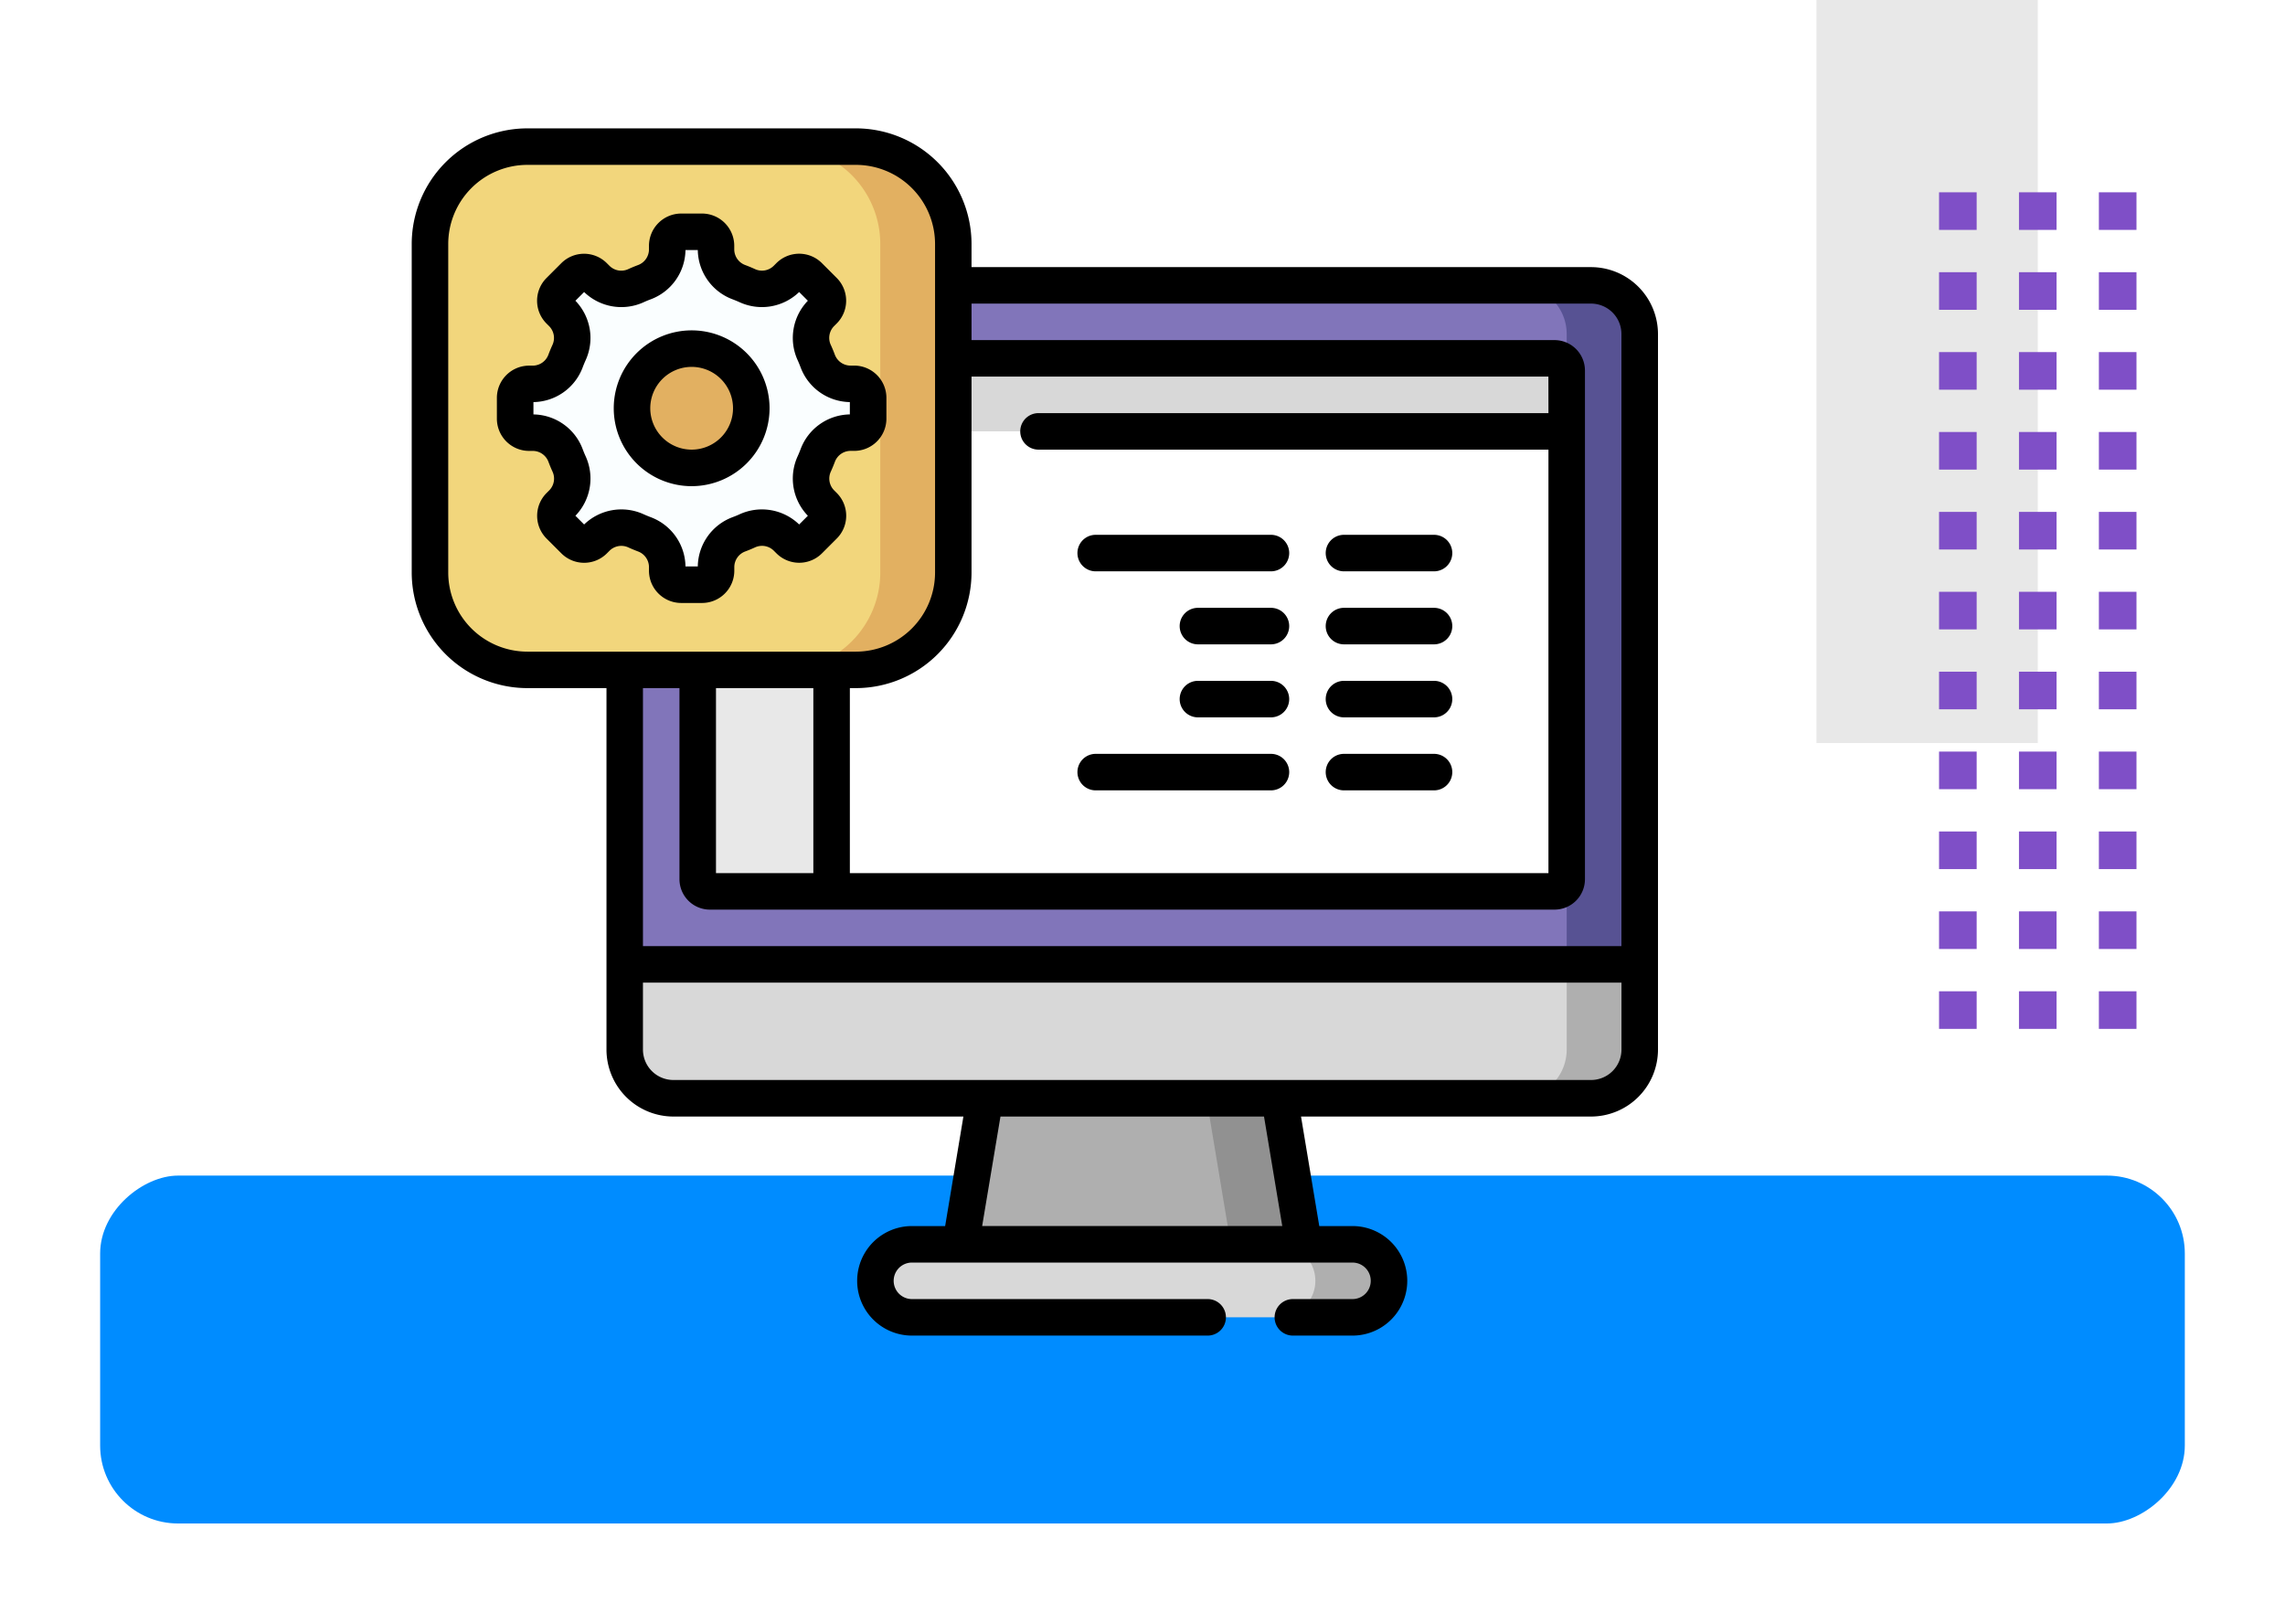 <svg xmlns="http://www.w3.org/2000/svg" xmlns:xlink="http://www.w3.org/1999/xlink" width="205.313" height="145.901" viewBox="0 0 205.313 145.901">
  <defs>
    <filter id="Rectángulo_45414" x="0" y="96.639" width="205.313" height="49.262" filterUnits="userSpaceOnUse">
      <feOffset dy="3" input="SourceAlpha"/>
      <feGaussianBlur stdDeviation="3" result="blur"/>
      <feFlood flood-opacity="0.161"/>
      <feComposite operator="in" in2="blur"/>
      <feComposite in="SourceGraphic"/>
    </filter>
  </defs>
  <g id="Grupo_153275" data-name="Grupo 153275" transform="translate(-739.169 -4594.409)">
    <g id="Grupo_153184" data-name="Grupo 153184" transform="translate(902.384 4594.409)">
      <g id="Grupo_152551" data-name="Grupo 152551" transform="translate(0 92.458) rotate(-90)">
        <rect id="Rectángulo_45220" data-name="Rectángulo 45220" width="66.773" height="19.884" transform="translate(92.458 19.884) rotate(180)" fill="#e8e8e8"/>
        <g id="Grupo_152556" data-name="Grupo 152556" transform="translate(0 11.014)">
          <rect id="Rectángulo_45221" data-name="Rectángulo 45221" width="3.379" height="3.379" transform="translate(71.799 14.36)" fill="#7f4fc7"/>
          <rect id="Rectángulo_45222" data-name="Rectángulo 45222" width="3.379" height="3.379" transform="translate(64.619 14.36)" fill="#7f4fc7"/>
          <rect id="Rectángulo_45223" data-name="Rectángulo 45223" width="3.379" height="3.379" transform="translate(57.439 14.36)" fill="#7f4fc7"/>
          <rect id="Rectángulo_45224" data-name="Rectángulo 45224" width="3.379" height="3.379" transform="translate(50.259 14.36)" fill="#7f4fc7"/>
          <rect id="Rectángulo_45225" data-name="Rectángulo 45225" width="3.379" height="3.379" transform="translate(43.079 14.36)" fill="#7f4fc7"/>
          <rect id="Rectángulo_45226" data-name="Rectángulo 45226" width="3.379" height="3.379" transform="translate(35.899 14.36)" fill="#7f4fc7"/>
          <rect id="Rectángulo_45227" data-name="Rectángulo 45227" width="3.379" height="3.379" transform="translate(28.719 14.36)" fill="#7f4fc7"/>
          <rect id="Rectángulo_45228" data-name="Rectángulo 45228" width="3.379" height="3.379" transform="translate(21.54 14.36)" fill="#7f4fc7"/>
          <rect id="Rectángulo_45229" data-name="Rectángulo 45229" width="3.379" height="3.379" transform="translate(14.36 14.36)" fill="#7f4fc7"/>
          <rect id="Rectángulo_45230" data-name="Rectángulo 45230" width="3.379" height="3.379" transform="translate(7.18 14.36)" fill="#7f4fc7"/>
          <rect id="Rectángulo_45231" data-name="Rectángulo 45231" width="3.379" height="3.379" transform="translate(0 14.36)" fill="#7f4fc7"/>
          <rect id="Rectángulo_45232" data-name="Rectángulo 45232" width="3.379" height="3.379" transform="translate(71.799 7.18)" fill="#7f4fc7"/>
          <rect id="Rectángulo_45233" data-name="Rectángulo 45233" width="3.379" height="3.379" transform="translate(64.619 7.18)" fill="#7f4fc7"/>
          <rect id="Rectángulo_45234" data-name="Rectángulo 45234" width="3.379" height="3.379" transform="translate(57.439 7.18)" fill="#7f4fc7"/>
          <rect id="Rectángulo_45235" data-name="Rectángulo 45235" width="3.379" height="3.379" transform="translate(50.259 7.18)" fill="#7f4fc7"/>
          <rect id="Rectángulo_45236" data-name="Rectángulo 45236" width="3.379" height="3.379" transform="translate(43.079 7.18)" fill="#7f4fc7"/>
          <rect id="Rectángulo_45237" data-name="Rectángulo 45237" width="3.379" height="3.379" transform="translate(35.899 7.18)" fill="#7f4fc7"/>
          <rect id="Rectángulo_45238" data-name="Rectángulo 45238" width="3.379" height="3.379" transform="translate(28.719 7.18)" fill="#7f4fc7"/>
          <rect id="Rectángulo_45239" data-name="Rectángulo 45239" width="3.379" height="3.379" transform="translate(21.54 7.18)" fill="#7f4fc7"/>
          <rect id="Rectángulo_45240" data-name="Rectángulo 45240" width="3.379" height="3.379" transform="translate(14.36 7.18)" fill="#7f4fc7"/>
          <rect id="Rectángulo_45241" data-name="Rectángulo 45241" width="3.379" height="3.379" transform="translate(7.18 7.18)" fill="#7f4fc7"/>
          <rect id="Rectángulo_45242" data-name="Rectángulo 45242" width="3.379" height="3.379" transform="translate(0 7.18)" fill="#7f4fc7"/>
          <rect id="Rectángulo_45243" data-name="Rectángulo 45243" width="3.379" height="3.379" transform="translate(71.799 0)" fill="#7f4fc7"/>
          <rect id="Rectángulo_45244" data-name="Rectángulo 45244" width="3.379" height="3.379" transform="translate(64.619 0)" fill="#7f4fc7"/>
          <rect id="Rectángulo_45245" data-name="Rectángulo 45245" width="3.379" height="3.379" transform="translate(57.439 0)" fill="#7f4fc7"/>
          <rect id="Rectángulo_45246" data-name="Rectángulo 45246" width="3.379" height="3.379" transform="translate(50.259 0)" fill="#7f4fc7"/>
          <rect id="Rectángulo_45247" data-name="Rectángulo 45247" width="3.379" height="3.379" transform="translate(43.079 0)" fill="#7f4fc7"/>
          <rect id="Rectángulo_45248" data-name="Rectángulo 45248" width="3.379" height="3.379" transform="translate(35.899 0)" fill="#7f4fc7"/>
          <rect id="Rectángulo_45249" data-name="Rectángulo 45249" width="3.379" height="3.379" transform="translate(28.719 0)" fill="#7f4fc7"/>
          <rect id="Rectángulo_45250" data-name="Rectángulo 45250" width="3.379" height="3.379" transform="translate(21.54 0)" fill="#7f4fc7"/>
          <rect id="Rectángulo_45251" data-name="Rectángulo 45251" width="3.379" height="3.379" transform="translate(14.36 0)" fill="#7f4fc7"/>
          <rect id="Rectángulo_45252" data-name="Rectángulo 45252" width="3.379" height="3.379" transform="translate(7.18 0)" fill="#7f4fc7"/>
          <rect id="Rectángulo_45253" data-name="Rectángulo 45253" width="3.379" height="3.379" transform="translate(0 0)" fill="#7f4fc7"/>
        </g>
      </g>
    </g>
    <g transform="matrix(1, 0, 0, 1, 739.17, 4594.41)" filter="url(#Rectángulo_45414)">
      <rect id="Rectángulo_45414-2" data-name="Rectángulo 45414" width="31.262" height="187.313" rx="7" transform="translate(196.31 102.64) rotate(90)" fill="#008cff"/>
    </g>
    <g id="informatica" transform="translate(776.163 4605.944)">
      <path id="Trazado_195045" data-name="Trazado 195045" d="M256.338,403.81,240.919,406,225.5,403.81l2.187-13.123,13.232-2.187,13.232,2.187Zm0,0" transform="translate(-176.181 -303.531)" fill="#afafaf"/>
      <path id="Trazado_195046" data-name="Trazado 195046" d="M335.248,411.623h-6.561L326.5,398.5h6.561Zm0,0" transform="translate(-255.091 -311.344)" fill="#919191"/>
      <path id="Trazado_195047" data-name="Trazado 195047" d="M178.7,127.707H87.5V68.874A4.374,4.374,0,0,1,91.874,64.5h82.454a4.374,4.374,0,0,1,4.374,4.374Zm0,0" transform="translate(-68.363 -50.393)" fill="#8175ba"/>
      <path id="Trazado_195048" data-name="Trazado 195048" d="M465.435,68.874V125.52h-6.561V68.874A4.373,4.373,0,0,0,454.5,64.5h6.561A4.373,4.373,0,0,1,465.435,68.874Zm0,0" transform="translate(-355.096 -50.393)" fill="#575293"/>
      <path id="Trazado_195049" data-name="Trazado 195049" d="M194.486,142.4H118.594A1.093,1.093,0,0,1,117.5,141.3V95.594a1.093,1.093,0,0,1,1.094-1.094h75.892a1.093,1.093,0,0,1,1.094,1.094V141.3A1.093,1.093,0,0,1,194.486,142.4Zm0,0" transform="translate(-91.802 -73.832)" fill="#fff"/>
      <path id="Trazado_195050" data-name="Trazado 195050" d="M129.529,217.792V191H117.5v25.7a1.093,1.093,0,0,0,1.094,1.094Zm0,0" transform="translate(-91.802 -149.226)" fill="#e8e8e8"/>
      <path id="Trazado_195051" data-name="Trazado 195051" d="M277.615,101.061H222.5V94.5h54.021a1.093,1.093,0,0,1,1.094,1.094Zm0,0" transform="translate(-173.837 -73.832)" fill="#d8d8d8"/>
      <path id="Trazado_195052" data-name="Trazado 195052" d="M233.367,465.061H193.781a3.281,3.281,0,0,1,0-6.561h39.586a3.281,3.281,0,1,1,0,6.561Zm0,0" transform="translate(-148.836 -358.222)" fill="#d8d8d8"/>
      <path id="Trazado_195053" data-name="Trazado 195053" d="M366.342,461.781a3.284,3.284,0,0,1-3.281,3.281H356.5a3.281,3.281,0,0,0,0-6.561h6.561A3.281,3.281,0,0,1,366.342,461.781Zm0,0" transform="translate(-278.53 -358.222)" fill="#afafaf"/>
      <path id="Trazado_195054" data-name="Trazado 195054" d="M174.328,355.529H91.874a4.374,4.374,0,0,1-4.374-4.374V343.5h91.2v7.655A4.374,4.374,0,0,1,174.328,355.529Zm0,0" transform="translate(-68.363 -268.373)" fill="#d8d8d8"/>
      <path id="Trazado_195055" data-name="Trazado 195055" d="M465.435,343.5v7.655a4.373,4.373,0,0,1-4.374,4.374H454.5a4.373,4.373,0,0,0,4.374-4.374V343.5Zm0,0" transform="translate(-355.096 -268.373)" fill="#afafaf"/>
      <path id="Trazado_195056" data-name="Trazado 195056" d="M45.774,54.523H16.248A8.749,8.749,0,0,1,7.5,45.774V16.248A8.749,8.749,0,0,1,16.248,7.5H45.774a8.749,8.749,0,0,1,8.748,8.748V45.774A8.749,8.749,0,0,1,45.774,54.523Zm0,0" transform="translate(-5.86 -5.86)" fill="#f2d67c"/>
      <path id="Trazado_195057" data-name="Trazado 195057" d="M167.81,16.248V45.774a8.749,8.749,0,0,1-8.748,8.748H152.5a8.749,8.749,0,0,0,8.748-8.748V16.248A8.749,8.749,0,0,0,152.5,7.5h6.561A8.749,8.749,0,0,1,167.81,16.248Zm0,0" transform="translate(-119.147 -5.86)" fill="#e2b061"/>
      <path id="Trazado_195058" data-name="Trazado 195058" d="M74.216,59.3v-1.88a1.254,1.254,0,0,0-1.253-1.253h-.334a3.137,3.137,0,0,1-2.936-2.044q-.146-.39-.318-.766A3.145,3.145,0,0,1,70,49.818l.236-.237a1.254,1.254,0,0,0,0-1.773L68.907,46.48a1.254,1.254,0,0,0-1.773,0l-.236.236a3.147,3.147,0,0,1-3.535.626q-.377-.172-.766-.317a3.139,3.139,0,0,1-2.044-2.937v-.334A1.254,1.254,0,0,0,59.3,42.5H57.42a1.254,1.254,0,0,0-1.253,1.253v.334a3.139,3.139,0,0,1-2.044,2.937c-.26.1-.516.2-.766.317a3.147,3.147,0,0,1-3.535-.626l-.236-.236a1.254,1.254,0,0,0-1.773,0l-1.329,1.329a1.254,1.254,0,0,0,0,1.773l.236.237a3.147,3.147,0,0,1,.626,3.534q-.172.377-.318.766a3.137,3.137,0,0,1-2.936,2.044h-.334A1.254,1.254,0,0,0,42.5,57.416V59.3a1.253,1.253,0,0,0,1.253,1.253h.334a3.137,3.137,0,0,1,2.936,2.044q.146.391.318.767a3.147,3.147,0,0,1-.626,3.534l-.236.236a1.254,1.254,0,0,0,0,1.773l1.329,1.33a1.255,1.255,0,0,0,1.773,0L49.821,70a3.148,3.148,0,0,1,3.535-.625q.377.17.766.317a3.138,3.138,0,0,1,2.044,2.937v.333a1.253,1.253,0,0,0,1.253,1.253H59.3a1.253,1.253,0,0,0,1.253-1.253v-.333A3.138,3.138,0,0,1,62.6,69.688q.39-.146.766-.317A3.148,3.148,0,0,1,66.9,70l.236.237a1.255,1.255,0,0,0,1.773,0l1.329-1.33a1.254,1.254,0,0,0,0-1.773L70,66.895a3.146,3.146,0,0,1-.626-3.534q.172-.377.318-.767a3.137,3.137,0,0,1,2.936-2.044h.334A1.252,1.252,0,0,0,74.216,59.3Zm0,0" transform="translate(-33.208 -33.205)" fill="#fafeff"/>
      <path id="Trazado_195059" data-name="Trazado 195059" d="M95.858,101.217a5.358,5.358,0,1,1,5.358-5.358A5.358,5.358,0,0,1,95.858,101.217Zm0,0" transform="translate(-70.707 -70.707)" fill="#e2b061"/>
      <path id="Trazado_195060" data-name="Trazado 195060" d="M105.965,12.466H50.3V10.389A10.4,10.4,0,0,0,39.915,0H10.389A10.4,10.4,0,0,0,0,10.389V39.915A10.4,10.4,0,0,0,10.389,50.3H17.5V82.782A6.021,6.021,0,0,0,23.511,88.8H49.57l-1.64,9.842H44.945a4.921,4.921,0,0,0,0,9.842H71.518a1.64,1.64,0,0,0,0-3.281H44.945a1.64,1.64,0,0,1,0-3.281H84.531a1.64,1.64,0,0,1,0,3.281H79.173a1.64,1.64,0,0,0,0,3.281h5.358a4.921,4.921,0,1,0,0-9.842H81.546L79.906,88.8h26.059a6.021,6.021,0,0,0,6.015-6.015v-64.3a6.021,6.021,0,0,0-6.015-6.015Zm-3.827,13.123H56.318a1.64,1.64,0,0,0,0,3.281h45.82V66.925H39.368V50.3h.547A10.4,10.4,0,0,0,50.3,39.915V22.308h51.834ZM27.339,50.3h8.748V66.925H27.339ZM3.281,39.915V10.389a7.116,7.116,0,0,1,7.108-7.108H39.915a7.116,7.116,0,0,1,7.108,7.108V39.915a7.116,7.116,0,0,1-7.108,7.108H10.389A7.116,7.116,0,0,1,3.281,39.915ZM24.058,50.3V67.472a2.736,2.736,0,0,0,2.734,2.734h75.892a2.736,2.736,0,0,0,2.734-2.734V21.762a2.736,2.736,0,0,0-2.734-2.734H50.3V15.747h55.662a2.736,2.736,0,0,1,2.734,2.734V73.486H20.777V50.3ZM78.221,98.638H51.255L52.9,88.8H76.581ZM108.7,82.782a2.736,2.736,0,0,1-2.734,2.734H23.511a2.736,2.736,0,0,1-2.734-2.734V76.767H108.7Zm0,0"/>
      <path id="Trazado_195061" data-name="Trazado 195061" d="M275.14,170.281h15.747a1.64,1.64,0,1,0,0-3.281H275.14a1.64,1.64,0,0,0,0,3.281Zm0,0" transform="translate(-213.683 -130.475)"/>
      <path id="Trazado_195062" data-name="Trazado 195062" d="M377.14,170.281h8.092a1.64,1.64,0,1,0,0-3.281H377.14a1.64,1.64,0,1,0,0,3.281Zm0,0" transform="translate(-293.375 -130.475)"/>
      <path id="Trazado_195063" data-name="Trazado 195063" d="M323.7,197H317.14a1.64,1.64,0,0,0,0,3.281H323.7a1.64,1.64,0,1,0,0-3.281Zm0,0" transform="translate(-246.497 -153.914)"/>
      <path id="Trazado_195064" data-name="Trazado 195064" d="M377.14,200.281h8.092a1.64,1.64,0,0,0,0-3.281H377.14a1.64,1.64,0,0,0,0,3.281Zm0,0" transform="translate(-293.375 -153.914)"/>
      <path id="Trazado_195065" data-name="Trazado 195065" d="M323.7,227H317.14a1.64,1.64,0,1,0,0,3.281H323.7a1.64,1.64,0,1,0,0-3.281Zm0,0" transform="translate(-246.497 -177.353)"/>
      <path id="Trazado_195066" data-name="Trazado 195066" d="M377.14,230.281h8.092a1.64,1.64,0,1,0,0-3.281H377.14a1.64,1.64,0,1,0,0,3.281Zm0,0" transform="translate(-293.375 -177.353)"/>
      <path id="Trazado_195067" data-name="Trazado 195067" d="M275.14,260.281h15.747a1.64,1.64,0,1,0,0-3.281H275.14a1.64,1.64,0,1,0,0,3.281Zm0,0" transform="translate(-213.683 -200.792)"/>
      <path id="Trazado_195068" data-name="Trazado 195068" d="M377.14,260.281h8.092a1.64,1.64,0,1,0,0-3.281H377.14a1.64,1.64,0,1,0,0,3.281Zm0,0" transform="translate(-293.375 -200.792)"/>
      <path id="Trazado_195069" data-name="Trazado 195069" d="M47.687,65.366a1.506,1.506,0,0,1,.979,1.4V67.1a2.9,2.9,0,0,0,2.893,2.894H53.44A2.9,2.9,0,0,0,56.333,67.1v-.334a1.506,1.506,0,0,1,.979-1.4c.295-.11.588-.232.871-.361a1.5,1.5,0,0,1,1.7.293l.236.235a2.893,2.893,0,0,0,4.092,0l1.329-1.33a2.894,2.894,0,0,0,0-4.092l-.236-.236a1.5,1.5,0,0,1-.292-1.7c.13-.286.251-.578.36-.87a1.506,1.506,0,0,1,1.4-.978H67.1A2.9,2.9,0,0,0,70,53.437v-1.88A2.9,2.9,0,0,0,67.1,48.663h-.333a1.506,1.506,0,0,1-1.4-.978c-.108-.292-.23-.584-.361-.871a1.5,1.5,0,0,1,.293-1.7l.236-.236a2.894,2.894,0,0,0,0-4.092l-1.329-1.329a2.894,2.894,0,0,0-4.092,0l-.236.236a1.5,1.5,0,0,1-1.7.293c-.283-.129-.576-.251-.871-.361a1.506,1.506,0,0,1-.979-1.4v-.334A2.9,2.9,0,0,0,53.44,35H51.559a2.9,2.9,0,0,0-2.893,2.894v.334a1.506,1.506,0,0,1-.979,1.4c-.295.11-.588.232-.871.361a1.5,1.5,0,0,1-1.7-.293l-.236-.235a2.893,2.893,0,0,0-4.092,0l-1.329,1.33a2.894,2.894,0,0,0,0,4.092l.236.236a1.5,1.5,0,0,1,.292,1.7c-.13.286-.251.578-.36.87a1.506,1.506,0,0,1-1.4.978H37.9A2.9,2.9,0,0,0,35,51.556v1.88A2.9,2.9,0,0,0,37.9,56.33h.333a1.506,1.506,0,0,1,1.4.978c.109.292.23.584.361.871a1.5,1.5,0,0,1-.293,1.7l-.236.236a2.894,2.894,0,0,0,0,4.092l1.329,1.329a2.894,2.894,0,0,0,4.092,0l.236-.236a1.5,1.5,0,0,1,1.7-.293C47.1,65.133,47.393,65.255,47.687,65.366Zm-4.848-2.425-.783-.783a4.813,4.813,0,0,0,.923-5.336c-.1-.218-.191-.44-.274-.662a4.8,4.8,0,0,0-4.42-3.109V51.943a4.8,4.8,0,0,0,4.42-3.109c.083-.222.175-.444.273-.661a4.814,4.814,0,0,0-.922-5.337l.783-.783a4.814,4.814,0,0,0,5.337.922c.215-.1.437-.191.661-.273a4.8,4.8,0,0,0,3.109-4.42h1.107A4.8,4.8,0,0,0,56.161,42.7c.224.085.447.177.662.274a4.814,4.814,0,0,0,5.337-.922l.783.783a4.811,4.811,0,0,0-.922,5.335c.1.219.191.441.274.663a4.8,4.8,0,0,0,4.42,3.109V53.05a4.8,4.8,0,0,0-4.42,3.109c-.083.221-.175.444-.274.661a4.814,4.814,0,0,0,.922,5.337l-.783.783a4.813,4.813,0,0,0-5.337-.922c-.215.1-.438.19-.661.273a4.8,4.8,0,0,0-3.109,4.42H51.946a4.8,4.8,0,0,0-3.108-4.42c-.225-.084-.447-.176-.663-.274A4.815,4.815,0,0,0,42.839,62.941Zm0,0" transform="translate(-27.348 -27.345)"/>
      <path id="Trazado_195070" data-name="Trazado 195070" d="M97,90a7,7,0,1,0-7,7A7.007,7.007,0,0,0,97,90ZM86.281,90A3.718,3.718,0,1,1,90,93.717,3.722,3.722,0,0,1,86.281,90Zm0,0" transform="translate(-64.847 -64.847)"/>
    </g>
  </g>
</svg>
